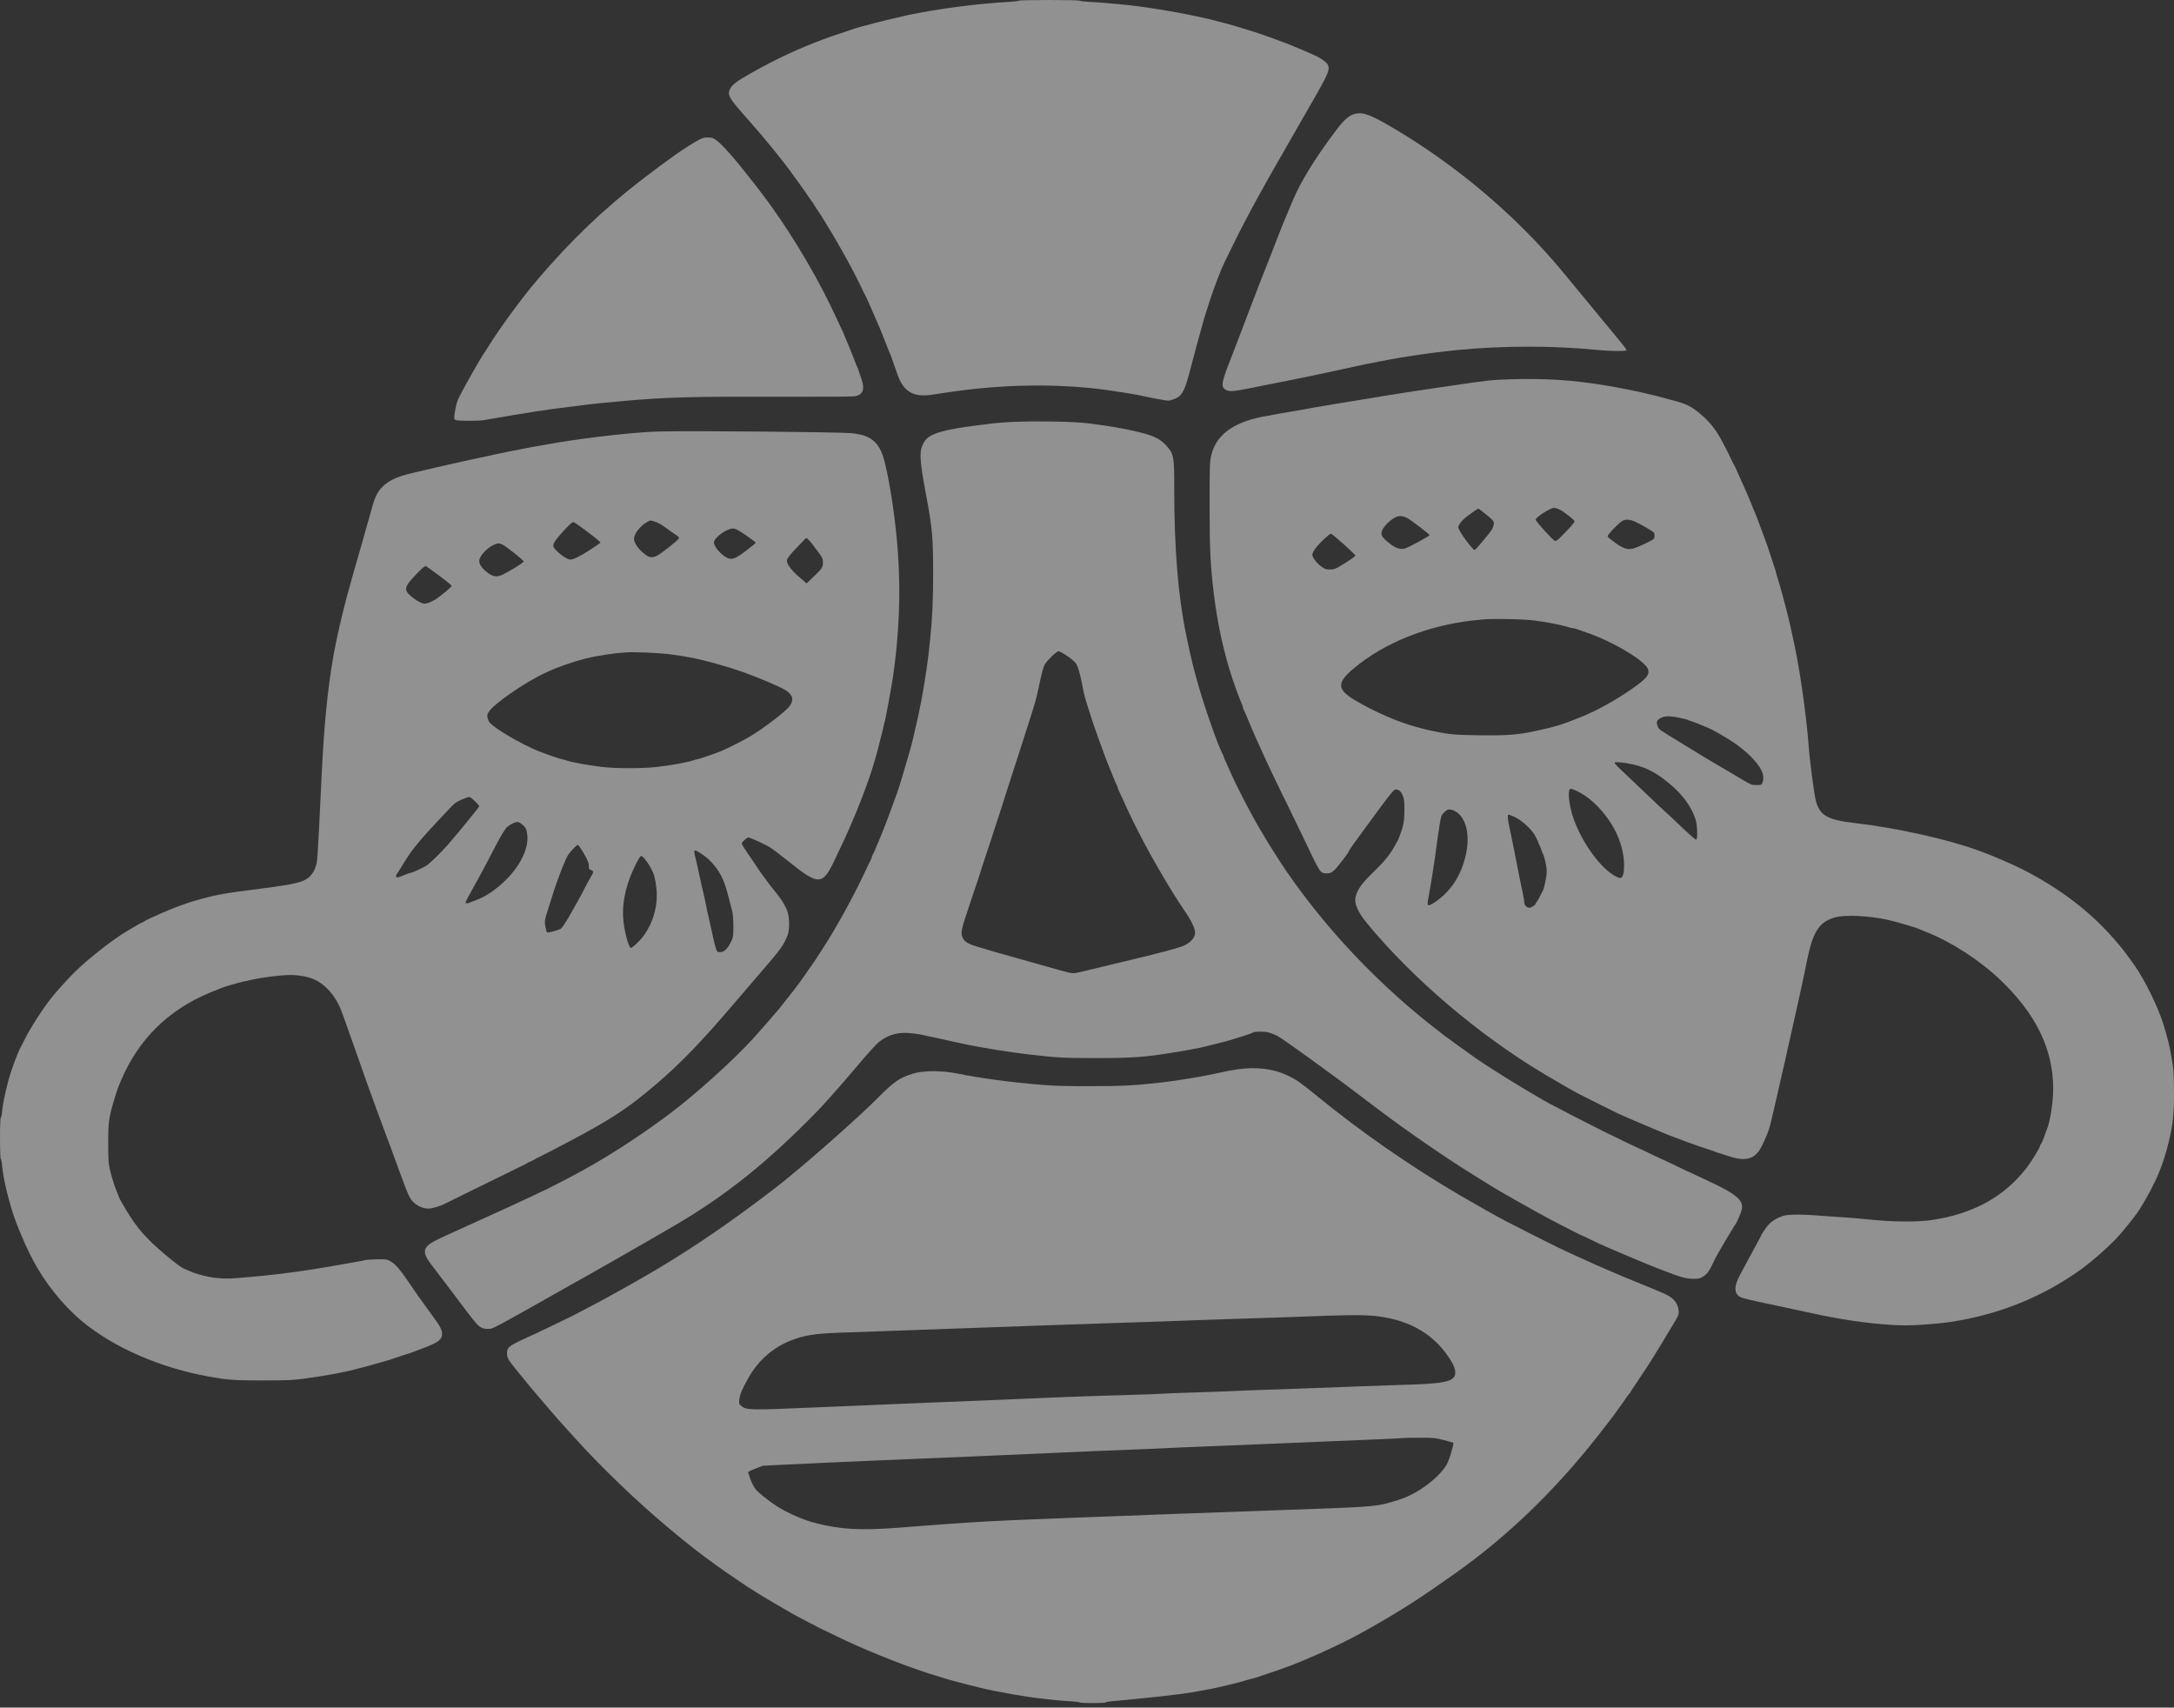 <svg width="247" height="194" viewBox="0 0 247 194" fill="none" xmlns="http://www.w3.org/2000/svg">
<rect x="0" y="0" width="247" height="194" fill="#333333" stroke="none"/>
<path d="M115.749 0.076C115.749 0.118 115.275 0.176 114.693 0.21C111.22 0.386 106.345 1.025 103.118 1.722C100.947 2.2 97.415 3.099 96.753 3.359C96.536 3.443 95.707 3.72 95.076 3.922C94.859 3.989 94.553 4.098 94.385 4.157C94.227 4.224 93.872 4.35 93.596 4.451C90.773 5.492 88.159 6.702 85.287 8.331C83.698 9.229 83.215 9.59 82.968 10.061C82.593 10.766 82.781 11.102 84.873 13.453C86.836 15.654 89.145 18.492 90.093 19.861C90.221 20.046 90.507 20.44 90.734 20.743C90.961 21.045 91.257 21.457 91.395 21.666C91.533 21.877 91.829 22.296 92.046 22.616C92.273 22.926 92.461 23.195 92.461 23.22C92.461 23.237 92.589 23.439 92.737 23.657C93.902 25.336 96.24 29.376 97.395 31.702C97.513 31.929 97.641 32.197 97.691 32.29C97.74 32.382 97.878 32.668 97.987 32.92C98.105 33.172 98.243 33.449 98.293 33.524C98.342 33.608 98.441 33.818 98.52 33.986C98.589 34.163 98.865 34.776 99.122 35.355C99.743 36.741 100.177 37.774 100.661 39.05C100.888 39.63 101.105 40.175 101.154 40.268C101.204 40.36 101.312 40.646 101.391 40.898C101.48 41.15 101.608 41.544 101.697 41.779C101.776 42.006 101.885 42.309 101.934 42.451C102.635 44.509 103.75 45.172 105.94 44.836C106.256 44.794 106.986 44.685 107.559 44.593C113.854 43.635 120.16 43.543 125.814 44.316C126.899 44.467 129.06 44.819 129.564 44.929C130.708 45.189 132.455 45.517 132.692 45.517C133.057 45.508 133.777 45.231 134.014 44.996C134.428 44.584 134.725 43.913 135.04 42.703C135.139 42.334 135.267 41.821 135.346 41.569C135.415 41.318 135.544 40.822 135.632 40.478C135.721 40.133 135.879 39.529 135.988 39.134C136.333 37.883 136.461 37.429 136.678 36.657C136.787 36.237 136.925 35.783 136.974 35.649C137.024 35.506 137.221 34.885 137.418 34.263C137.882 32.81 138.711 30.627 139.135 29.77C139.185 29.678 139.382 29.283 139.57 28.889C140.142 27.696 141.326 25.336 141.415 25.202C141.454 25.126 141.612 24.841 141.76 24.564C142.027 24.035 142.214 23.69 142.865 22.506C143.083 22.112 143.438 21.473 143.655 21.079C143.872 20.684 144.543 19.491 145.155 18.433C145.767 17.367 146.635 15.855 147.079 15.074C147.533 14.285 148.441 12.698 149.102 11.547C150.967 8.305 151.154 7.844 150.829 7.306C150.691 7.071 150.089 6.626 149.595 6.391C149.053 6.13 146.753 5.148 146.28 4.972C146.003 4.871 145.49 4.686 145.145 4.552C144.494 4.3 143.201 3.846 142.589 3.653C141.069 3.166 139.846 2.805 138.889 2.561C138.563 2.486 138.178 2.377 138.04 2.335C137.902 2.293 137.547 2.209 137.251 2.141C136.955 2.083 136.293 1.94 135.78 1.822C133.215 1.268 129.751 0.714 127.442 0.504C126.959 0.462 126.159 0.386 125.666 0.344C125.182 0.294 124.304 0.235 123.722 0.21C123.13 0.176 122.656 0.118 122.656 0.076C122.656 0.034 121.196 -9.9726e-06 119.203 -9.9726e-06C117.209 -9.9726e-06 115.749 0.034 115.749 0.076Z" fill="white" fill-opacity="0.46"/>
<path d="M153.976 12.924C153.365 13.058 152.703 13.604 151.944 14.612C150.325 16.745 149.141 18.509 148.223 20.113C147.464 21.439 147.158 22.069 146.289 24.186C146.092 24.673 145.865 25.202 145.796 25.361C145.609 25.806 145.53 26.025 144.267 29.266C143.615 30.929 143.033 32.399 142.974 32.541C142.915 32.676 142.836 32.903 142.786 33.045C142.737 33.18 142.658 33.407 142.599 33.549C142.54 33.684 142.362 34.137 142.204 34.557C141.227 37.144 140.102 40.066 139.56 41.468C138.81 43.417 138.741 43.912 139.165 44.223C139.589 44.534 140.023 44.508 142.293 44.047C142.796 43.937 143.151 43.87 144.809 43.543C145.135 43.484 145.806 43.35 146.289 43.249C148.648 42.779 149.279 42.653 149.99 42.485C150.237 42.434 150.592 42.359 150.779 42.325C150.967 42.291 151.835 42.098 152.703 41.905C153.572 41.712 154.44 41.519 154.628 41.485C154.815 41.452 155.2 41.376 155.466 41.317C158.91 40.603 162.048 40.125 165.63 39.764C170.722 39.26 176.564 39.26 181.567 39.764C182.899 39.898 184.695 39.923 184.784 39.797C184.813 39.755 184.636 39.478 184.389 39.176C184.132 38.873 183.728 38.378 183.471 38.059C182.909 37.37 182.889 37.353 181.744 35.968C181.241 35.355 180.619 34.599 180.363 34.288C179.79 33.583 178.488 32.012 177.462 30.778C172.261 24.53 165.601 18.878 158.377 14.595C155.743 13.042 154.914 12.723 153.976 12.924Z" fill="white" fill-opacity="0.46"/>
<path d="M79.179 16.006C77.768 16.812 75.883 18.139 72.972 20.373C68.63 23.707 64.91 27.268 61.121 31.702C59.384 33.717 56.7 37.387 55.447 39.428C55.22 39.797 55.003 40.133 54.963 40.184C54.796 40.368 53.049 43.408 52.457 44.551C51.973 45.466 51.904 45.667 51.756 46.39C51.539 47.465 51.559 47.683 51.835 47.742C52.26 47.834 54.411 47.826 54.963 47.733C59.897 46.877 61.881 46.566 64.535 46.239C65.107 46.163 66.015 46.054 66.558 45.987C67.486 45.869 67.9 45.827 70.258 45.609C75.774 45.105 78.301 45.038 89.994 45.071C93.744 45.088 96.921 45.063 97.128 45.021C98.056 44.836 98.283 44.24 97.878 43.056C97.76 42.728 97.612 42.275 97.533 42.048C97.464 41.83 97.375 41.611 97.335 41.561C97.296 41.511 97.237 41.351 97.188 41.2C97.148 41.057 96.882 40.394 96.605 39.722C96.329 39.05 96.033 38.353 95.964 38.168C95.846 37.874 95.707 37.555 95.431 36.992C95.382 36.9 95.273 36.657 95.174 36.447C94.75 35.498 93.773 33.516 93.329 32.684C92.698 31.492 92.5 31.148 91.632 29.644C90.793 28.208 90.477 27.688 89.52 26.21C89.204 25.706 88.139 24.135 87.922 23.85C87.872 23.783 87.645 23.455 87.418 23.136C87.191 22.808 86.372 21.734 85.603 20.743C83.491 18.03 82.06 16.401 81.36 15.914C80.995 15.662 80.876 15.62 80.402 15.62C79.929 15.62 79.791 15.662 79.179 16.006Z" fill="white" fill-opacity="0.46"/>
<path d="M171.551 43.09C169.568 43.148 168.808 43.232 165.038 43.795C164.604 43.862 163.825 43.971 163.312 44.047C162.088 44.215 159.621 44.601 157.884 44.878C157.48 44.946 156.789 45.063 156.355 45.13C155.516 45.265 155.052 45.34 152.21 45.81C149.191 46.314 148.865 46.365 148.48 46.449C148.263 46.499 147.869 46.566 147.592 46.608C146.951 46.701 143.991 47.23 143.329 47.364C140.004 48.044 138.129 49.48 137.606 51.773C137.448 52.445 137.428 53.083 137.428 57.4C137.428 62.354 137.517 64.193 137.902 67.393C138.336 70.971 139.057 74.221 140.073 77.26C140.349 78.092 140.941 79.671 141.07 79.931C141.149 80.082 141.208 80.259 141.208 80.326C141.208 80.393 141.267 80.569 141.346 80.721C141.425 80.872 141.652 81.392 141.849 81.879C142.047 82.366 142.283 82.912 142.362 83.097C142.441 83.282 142.57 83.567 142.639 83.727C142.787 84.054 143.152 84.869 143.537 85.717C143.981 86.725 145.767 90.445 146.142 91.159C146.191 91.251 146.388 91.663 146.586 92.083C146.783 92.494 147 92.948 147.079 93.091C147.148 93.225 147.365 93.678 147.563 94.098C147.77 94.51 147.967 94.93 148.017 95.022C148.066 95.114 148.204 95.4 148.313 95.652C148.431 95.904 148.569 96.189 148.619 96.282C148.658 96.374 148.816 96.693 148.954 96.996C149.092 97.298 149.25 97.617 149.299 97.709C150.03 99.137 150.109 99.221 150.72 99.221C151.105 99.221 151.214 99.179 151.569 98.885C151.895 98.616 153.246 96.861 153.246 96.702C153.246 96.634 153.996 95.568 155.26 93.863C155.97 92.897 156.602 92.049 156.651 91.974C156.71 91.898 156.819 91.739 156.907 91.621C156.996 91.503 157.361 91.025 157.726 90.546C158.082 90.076 158.437 89.689 158.516 89.689C158.92 89.689 159.138 89.857 159.345 90.319C159.532 90.731 159.562 90.966 159.562 92.007C159.562 93.242 159.473 93.737 159.059 94.879C158.96 95.165 158.832 95.467 158.782 95.551C158.723 95.627 158.585 95.879 158.457 96.114C157.963 97.037 157.263 97.903 156.108 99.011C154.756 100.313 154.253 101.001 154.026 101.841C153.819 102.589 154.243 103.588 155.299 104.873C160.401 111.087 167.92 117.512 175.281 121.92C176.613 122.718 178.863 124.02 179.317 124.247C181.123 125.162 183.333 126.271 183.837 126.506C184.586 126.858 189.017 128.74 189.659 128.983C190.034 129.117 190.537 129.311 191.681 129.747C192.145 129.924 193.793 130.495 194.247 130.629C194.523 130.713 194.79 130.805 194.839 130.839C194.898 130.873 195.224 130.982 195.579 131.083C195.934 131.192 196.309 131.309 196.418 131.351C196.872 131.528 197.632 131.679 198.056 131.679C199.072 131.679 199.743 131.175 200.247 130.041C200.326 129.856 200.483 129.512 200.592 129.285C200.878 128.664 201.066 128.11 201.243 127.312C201.342 126.917 201.47 126.329 201.549 126.01C201.727 125.254 201.944 124.322 202.2 123.155C202.309 122.643 202.467 121.988 202.536 121.685C202.605 121.383 202.733 120.837 202.822 120.468C202.901 120.098 203.039 119.493 203.118 119.124C203.424 117.805 203.562 117.176 203.769 116.227C203.888 115.698 204.046 114.975 204.125 114.631C204.371 113.565 204.539 112.775 204.707 111.986C204.796 111.566 204.924 110.944 205.003 110.6C205.072 110.256 205.23 109.5 205.348 108.921C206 105.788 206.73 104.705 208.516 104.218C209.641 103.907 212.246 104.025 214.377 104.478C215.344 104.688 217.565 105.335 218.048 105.553C218.147 105.595 218.541 105.755 218.916 105.906C221.699 107.006 224.906 109.08 227.235 111.297C231.31 115.169 233.274 119.191 233.274 123.692C233.274 125.17 232.948 127.337 232.583 128.236C232.534 128.353 232.376 128.773 232.238 129.185C232.09 129.588 231.932 129.94 231.883 129.966C231.833 129.991 231.794 130.066 231.794 130.134C231.794 130.343 230.866 131.872 230.264 132.661C227.728 135.97 224.117 137.944 219.36 138.624C217.979 138.817 215.374 138.817 213.242 138.624C212.345 138.54 211.239 138.439 210.776 138.397C210.312 138.355 209.542 138.296 209.049 138.271C208.565 138.246 207.43 138.162 206.532 138.095C205.634 138.019 204.431 137.977 203.868 137.994C202.97 138.019 202.753 138.053 202.25 138.263C201.46 138.59 200.987 138.968 200.513 139.674C200.296 139.993 200.118 140.278 200.118 140.303C200.118 140.337 200.01 140.547 199.882 140.782C199.753 141.017 199.526 141.437 199.378 141.714C199.23 141.991 198.914 142.571 198.678 142.999C198.441 143.427 198.243 143.797 198.243 143.814C198.243 143.83 198.017 144.242 197.75 144.729C196.98 146.106 196.98 146.971 197.75 147.366C197.918 147.458 198.816 147.685 199.753 147.887C200.691 148.08 201.677 148.29 201.944 148.349C202.22 148.416 203.108 148.609 203.917 148.777C204.736 148.945 205.595 149.13 205.842 149.188C206.088 149.247 206.621 149.356 207.026 149.44C207.43 149.516 208.032 149.633 208.358 149.692C211.101 150.221 214.397 150.574 216.598 150.574C217.821 150.574 220.328 150.381 221.581 150.188C227.117 149.356 232.139 147.324 236.53 144.141C237.596 143.369 239.234 141.949 240.251 140.908C241.04 140.102 242.54 138.254 243.063 137.44C243.882 136.163 244.898 134.232 245.263 133.274C245.362 133.022 245.48 132.72 245.53 132.603C245.707 132.216 246.221 130.545 246.428 129.621C246.882 127.723 247 126.564 247 124.205C247 122.937 246.951 121.601 246.892 121.24C246.842 120.887 246.753 120.316 246.694 119.972C246.556 119.057 246.211 117.688 245.776 116.294C245.155 114.346 243.734 111.44 242.589 109.785C241.701 108.517 241.316 107.997 240.635 107.199C237.715 103.714 234.142 100.959 229.574 98.658C228.607 98.18 226.268 97.163 225.409 96.861C225.232 96.794 224.936 96.693 224.768 96.626C221.423 95.375 215.433 94.04 210.776 93.51C207.618 93.149 206.74 92.645 206.305 90.949C206.108 90.16 205.625 86.532 205.496 84.777C205.21 80.981 204.421 75.564 203.671 72.306C203.612 72.054 203.503 71.542 203.424 71.172C203.246 70.391 203.019 69.451 202.822 68.737C202.753 68.46 202.595 67.888 202.487 67.477C202.378 67.057 202.171 66.343 202.023 65.881C201.885 65.419 201.747 64.949 201.727 64.832C201.697 64.714 201.559 64.303 201.431 63.908C201.293 63.513 201.164 63.118 201.135 63.026C201.056 62.732 200.701 61.691 200.562 61.347C200.493 61.162 200.207 60.389 199.921 59.625C199.645 58.861 199.368 58.164 199.319 58.071C199.27 57.979 199.122 57.618 198.993 57.274C198.855 56.929 198.648 56.434 198.54 56.182C198.421 55.93 198.293 55.628 198.243 55.51C198.194 55.392 197.977 54.905 197.75 54.418C197.523 53.931 197.306 53.436 197.257 53.318C197.217 53.201 197.138 53.033 197.079 52.94C197.02 52.856 196.813 52.436 196.615 52.025C196.418 51.605 196.201 51.151 196.122 51.017C196.043 50.874 195.865 50.538 195.727 50.261C195.017 48.892 194.296 47.96 193.241 47.07C192.125 46.121 191.543 45.844 189.708 45.391C189.382 45.307 188.958 45.197 188.77 45.139C188.583 45.08 188.139 44.962 187.784 44.887C187.428 44.803 186.945 44.694 186.698 44.626C185.978 44.45 183.728 44.005 182.504 43.803C178.636 43.165 175.656 42.972 171.551 43.09ZM177.126 57.853C177.64 58.088 178.883 59.054 178.893 59.23C178.903 59.356 178.242 60.104 177.166 61.162C176.969 61.363 176.781 61.472 176.673 61.456C176.475 61.422 174.472 59.23 174.472 59.037C174.462 58.785 176.14 57.702 176.534 57.702C176.673 57.702 176.939 57.769 177.126 57.853ZM168.877 58.474C169.637 59.096 169.726 59.205 169.726 59.474C169.726 59.642 169.627 59.944 169.509 60.146C169.213 60.624 167.653 62.48 167.545 62.48C167.298 62.48 165.68 60.263 165.68 59.919C165.68 59.684 166.045 59.172 166.44 58.852C166.923 58.466 167.88 57.786 167.959 57.786C167.999 57.778 168.413 58.088 168.877 58.474ZM159.838 58.827C160.243 59.02 162.424 60.691 162.424 60.801C162.424 60.901 160.016 62.203 159.641 62.304C159.078 62.464 158.555 62.287 157.805 61.682C157.026 61.069 156.838 60.75 157.006 60.314C157.223 59.726 158.161 58.861 158.772 58.676C159.088 58.584 159.434 58.626 159.838 58.827ZM185.692 59.23C186.205 59.44 187.784 60.347 187.902 60.498C188.001 60.624 188.001 61.069 187.902 61.204C187.754 61.397 186.027 62.212 185.534 62.321C185.1 62.413 184.981 62.405 184.586 62.279C184.34 62.195 183.925 61.968 183.669 61.775C183.412 61.582 183.077 61.33 182.929 61.221C182.771 61.111 182.652 60.969 182.652 60.91C182.652 60.776 183.58 59.759 184.103 59.331C184.537 58.97 184.991 58.945 185.692 59.23ZM152.664 61.825C153.395 62.48 153.987 63.06 153.987 63.11C153.987 63.211 153.237 63.732 152.161 64.37C151.707 64.638 151.529 64.697 151.125 64.697C150.701 64.706 150.562 64.664 150.197 64.42C149.645 64.042 149.102 63.354 149.102 63.018C149.102 62.858 149.25 62.573 149.487 62.262C149.931 61.674 151.046 60.633 151.214 60.633C151.283 60.633 151.934 61.17 152.664 61.825ZM174.314 70.492C176.002 70.719 177.235 70.962 178.261 71.264C178.488 71.332 178.715 71.382 178.784 71.382C178.853 71.382 179.1 71.449 179.327 71.533C179.554 71.617 179.939 71.751 180.185 71.835C183.225 72.86 186.974 75.102 187.251 76.06C187.428 76.656 187.063 77.109 185.475 78.218C183.6 79.528 181.508 80.695 179.653 81.451C177.689 82.257 176.603 82.593 174.423 83.055C172.469 83.475 171.186 83.576 168.167 83.534C165.325 83.5 164.831 83.458 162.966 83.089C162.591 83.013 162.098 82.904 161.881 82.845C161.664 82.786 161.2 82.66 160.845 82.568C158.881 82.047 156.138 80.846 154.016 79.595C151.875 78.319 151.835 77.58 153.829 75.917C157.263 73.045 162.098 71.097 167.259 70.5C168.877 70.316 169.153 70.307 171.354 70.332C172.498 70.349 173.742 70.416 174.314 70.492ZM190.833 81.552C191.297 81.644 191.731 81.753 191.78 81.795C191.839 81.829 191.987 81.888 192.125 81.921C192.392 81.989 194.217 82.736 194.543 82.912C196.901 84.189 198.234 85.154 199.319 86.381C200.247 87.422 200.543 88.253 200.217 88.967C200.128 89.169 200.079 89.186 199.566 89.186C198.944 89.186 199.141 89.286 196.388 87.64C195.441 87.086 194.602 86.582 194.513 86.54C194.425 86.49 194.079 86.288 193.734 86.078C193.398 85.868 192.777 85.49 192.362 85.239C191.948 84.987 191.228 84.55 190.783 84.273C188.435 82.837 188.484 82.879 188.336 82.501C188.149 82.031 188.228 81.829 188.662 81.585C189.116 81.325 189.708 81.317 190.833 81.552ZM184.774 86.7C186.688 86.994 188.07 87.657 189.767 89.102C191.198 90.319 192.155 91.629 192.619 93.023C192.856 93.712 192.905 95.4 192.698 95.4C192.629 95.4 191.908 94.77 191.089 93.989C190.28 93.216 189.343 92.343 189.007 92.041C188.682 91.739 187.991 91.1 187.488 90.613C186.984 90.126 186.007 89.202 185.327 88.556C183.718 87.044 183.442 86.758 183.442 86.666C183.442 86.549 183.856 86.565 184.774 86.7ZM179.051 89.815C180.245 90.361 181.36 91.302 182.396 92.629C183.767 94.401 184.527 96.433 184.517 98.339C184.517 99.255 184.379 99.716 184.083 99.75C183.965 99.767 183.619 99.607 183.264 99.38C181.616 98.339 179.682 95.576 178.765 92.965C178.232 91.428 178.064 89.605 178.459 89.605C178.518 89.605 178.794 89.698 179.051 89.815ZM165.167 92.083C166.42 92.62 167.012 94.476 166.627 96.668C166.223 98.944 165.186 100.8 163.608 102.059C162.887 102.647 162.354 102.933 162.226 102.815C162.187 102.782 162.206 102.446 162.275 102.076C162.542 100.724 163.025 97.651 163.252 95.82C163.341 95.148 163.489 94.157 163.578 93.611C163.726 92.704 163.766 92.595 164.081 92.293C164.446 91.923 164.683 91.881 165.167 92.083ZM171.995 92.771C172.824 93.132 173.939 94.124 174.393 94.913C174.59 95.266 174.758 95.61 174.758 95.669C174.758 95.728 174.817 95.879 174.896 96.005C174.975 96.131 175.064 96.349 175.104 96.5C175.143 96.66 175.212 96.836 175.261 96.912C175.409 97.138 175.656 98.112 175.715 98.675C175.765 99.179 175.696 99.7 175.449 100.724C175.4 100.951 175.311 101.178 175.271 101.228C175.232 101.278 175.094 101.547 174.965 101.824C174.837 102.101 174.669 102.387 174.6 102.463C174.521 102.53 174.462 102.639 174.462 102.689C174.462 102.824 173.969 103.126 173.762 103.126C173.466 103.126 173.179 102.824 173.179 102.521C173.179 102.37 173.12 101.967 173.041 101.614C172.962 101.27 172.824 100.607 172.735 100.145C172.647 99.683 172.508 99.019 172.439 98.675C172.37 98.331 172.281 97.877 172.242 97.667C172.202 97.457 172.114 97.004 172.045 96.66C171.975 96.315 171.837 95.652 171.749 95.19C171.66 94.728 171.522 94.073 171.443 93.737C171.295 93.074 171.265 92.545 171.383 92.545C171.423 92.545 171.699 92.645 171.995 92.771Z" fill="white" fill-opacity="0.46"/>
<path d="M114.663 47.952C114.042 47.986 113.193 48.053 112.789 48.103C112.384 48.154 111.693 48.246 111.259 48.296C107.134 48.8 105.575 49.27 105.023 50.169C104.401 51.185 104.431 52.05 105.24 56.35C105.911 59.919 106.019 61.12 106.019 64.916C106.029 68.065 105.921 70.391 105.674 72.642C105.625 73.129 105.536 73.918 105.486 74.405C105.289 76.16 104.746 79.469 104.352 81.208C104.273 81.552 104.164 82.064 104.095 82.341C103.76 83.853 103.582 84.584 103.365 85.323C103.286 85.575 103.069 86.347 102.862 87.044C102.664 87.733 102.447 88.472 102.378 88.682C102.309 88.892 102.171 89.303 102.082 89.606C101.983 89.908 101.855 90.302 101.776 90.487C101.707 90.672 101.49 91.277 101.283 91.831C100.839 93.082 100.039 95.115 99.763 95.736C99.645 95.988 99.507 96.315 99.457 96.467C99.408 96.618 99.299 96.844 99.22 96.97C99.141 97.096 99.072 97.248 99.072 97.306C99.072 97.365 99.003 97.55 98.915 97.726C98.668 98.197 98.618 98.314 98.253 99.095C96.961 101.858 95.007 105.41 93.517 107.703C93.25 108.114 92.915 108.627 92.787 108.837C92.579 109.147 92.135 109.794 90.931 111.507C90.872 111.583 90.596 111.952 90.32 112.322C89.856 112.926 89.599 113.246 88.563 114.556C88.267 114.925 86.412 117.05 85.632 117.915C83.314 120.468 78.982 124.373 75.933 126.649C72.222 129.411 68.403 131.838 64.9 133.669C64.476 133.888 64.022 134.131 63.894 134.198C63.766 134.265 63.331 134.484 62.937 134.685C62.542 134.887 62.147 135.08 62.068 135.13C61.989 135.172 61.851 135.231 61.772 135.265C61.693 135.298 61.407 135.424 61.151 135.559C60.884 135.685 60.381 135.928 60.016 136.096C59.651 136.264 59.138 136.508 58.861 136.634C58.595 136.76 58.023 137.02 57.608 137.213C55.625 138.103 55.269 138.271 54.667 138.548C54.312 138.708 53.71 138.977 53.335 139.153C51.332 140.052 49.862 140.732 49.388 140.984C48.056 141.681 47.947 142.277 48.924 143.562C49.171 143.881 49.605 144.46 49.892 144.838C50.701 145.896 51.5 146.955 51.885 147.467C53.621 149.785 53.987 150.247 54.332 150.574C54.717 150.927 55.171 151.044 55.802 150.944C56.039 150.91 57.648 150.045 60.657 148.34C63.134 146.938 65.167 145.787 65.177 145.787C65.246 145.787 74.837 140.303 76.821 139.128C82.643 135.693 87.251 131.99 92.875 126.22C93.685 125.397 95.717 123.088 97.148 121.391C98.559 119.712 99.625 118.536 99.98 118.284C101.105 117.47 102.131 117.218 103.681 117.402C104.214 117.461 104.756 117.545 104.894 117.587C105.033 117.629 105.319 117.696 105.536 117.738C105.753 117.772 106.286 117.89 106.72 117.99C107.154 118.091 107.934 118.259 108.447 118.368C108.96 118.477 109.582 118.612 109.828 118.671C111.417 119.006 114.89 119.569 116.834 119.787C120.11 120.165 120.791 120.207 124.482 120.207C128.804 120.207 130.274 120.098 134.054 119.452C135.899 119.141 136.55 119.006 138.395 118.528C138.672 118.461 139.027 118.368 139.185 118.326C139.353 118.293 139.925 118.116 140.468 117.948C141.01 117.772 141.632 117.579 141.849 117.512C142.066 117.444 142.303 117.344 142.382 117.293C142.451 117.235 142.826 117.201 143.231 117.201C143.931 117.209 144.178 117.268 145.036 117.638C145.589 117.881 151.391 122.072 155.615 125.296C158.18 127.253 160.243 128.731 162.779 130.461C165.265 132.149 166.153 132.72 169.735 134.929C170.653 135.5 174.778 137.818 176.14 138.54C177.758 139.397 179.771 140.413 179.84 140.413C179.86 140.413 180.136 140.539 180.452 140.698C180.768 140.858 181.36 141.135 181.764 141.328C182.583 141.706 187.606 143.831 188.228 144.057C188.445 144.141 188.76 144.259 188.918 144.318C190.971 145.115 191.563 145.283 192.412 145.283C193.033 145.283 193.132 145.258 193.517 145.015C194.04 144.67 194.208 144.41 194.918 142.89C195.056 142.596 197.049 139.229 197.158 139.111C197.326 138.918 197.839 137.709 197.908 137.347C198.076 136.348 197.247 135.643 194.198 134.223C193.902 134.081 193.26 133.778 192.767 133.552C192.283 133.316 191.573 132.989 191.188 132.813C190.813 132.636 190.458 132.468 190.399 132.435C190.349 132.401 189.994 132.233 189.609 132.057C188.297 131.461 187.636 131.15 187.537 131.091C187.488 131.057 187.132 130.889 186.747 130.713C185.504 130.15 184.784 129.806 184.429 129.621C184.241 129.521 183.777 129.294 183.392 129.118C182.534 128.723 177.975 126.413 177.176 125.96C176.85 125.784 176.515 125.607 176.436 125.574C175.853 125.338 171.748 122.886 169.578 121.484C167.782 120.317 167.772 120.308 165.532 118.696C158.042 113.313 151.243 106.393 146.122 98.927C145.046 97.365 143.181 94.342 142.451 92.965C142.283 92.662 142.027 92.192 141.879 91.915C141.721 91.638 141.346 90.916 141.05 90.319C140.754 89.715 140.468 89.152 140.418 89.06C140.33 88.892 140.024 88.245 139.777 87.674C139.698 87.514 139.51 87.086 139.343 86.717C139.175 86.356 139.037 86.02 139.037 85.978C139.037 85.927 138.968 85.776 138.889 85.633C138.415 84.76 136.974 80.695 136.225 78.1C135.593 75.917 135.297 74.716 134.754 72.054C133.846 67.67 133.412 62.287 133.412 55.51C133.422 51.874 133.363 51.58 132.534 50.648C131.804 49.808 130.916 49.413 128.725 48.935C127.215 48.599 126.416 48.464 123.89 48.12C122.212 47.885 117.545 47.801 114.663 47.952ZM121.176 74.472C121.581 74.733 122.025 75.102 122.173 75.287C122.469 75.648 122.716 76.488 123.002 78.016C123.15 78.831 123.248 79.226 123.604 80.326C123.979 81.535 124.176 82.123 124.285 82.425C124.354 82.61 124.482 82.988 124.581 83.265C124.669 83.542 124.808 83.92 124.877 84.105C124.946 84.29 125.173 84.894 125.37 85.449C125.567 86.003 125.775 86.54 125.814 86.633C125.863 86.733 126.08 87.279 126.307 87.85C126.534 88.421 126.781 89.009 126.86 89.16C126.939 89.303 126.998 89.463 126.998 89.513C126.998 89.564 127.067 89.723 127.136 89.874C127.215 90.025 127.422 90.471 127.6 90.865C127.936 91.629 128.508 92.847 128.715 93.259C128.794 93.393 129.1 94.023 129.416 94.644C130.718 97.239 133.225 101.522 134.646 103.563C135.346 104.571 135.78 105.486 135.78 105.956C135.78 106.561 135.188 107.182 134.3 107.518C133.925 107.661 132.583 108.039 131.389 108.333C131.231 108.375 130.787 108.484 130.403 108.585C130.028 108.677 129.495 108.811 129.218 108.87C128.952 108.937 128.33 109.08 127.837 109.206C127.353 109.324 126.682 109.483 126.357 109.559C126.031 109.634 125.567 109.744 125.321 109.811C125.074 109.87 124.541 110.004 124.137 110.096C123.732 110.197 123.179 110.323 122.903 110.39C121.897 110.634 121.906 110.634 120.555 110.264C119.834 110.071 119.094 109.861 118.907 109.802C118.719 109.744 117.16 109.307 115.453 108.828C113.746 108.35 112.275 107.938 112.197 107.896C112.118 107.862 111.693 107.737 111.259 107.619C110.124 107.3 109.651 107.04 109.424 106.628C109.118 106.04 109.157 105.771 109.976 103.336C110.114 102.916 110.292 102.37 110.381 102.118C110.46 101.866 110.598 101.463 110.677 101.237C110.943 100.464 111.328 99.314 111.456 98.885C111.604 98.398 112.019 97.13 112.532 95.61C112.611 95.375 112.838 94.678 113.035 94.056C113.233 93.435 113.45 92.755 113.529 92.545C113.598 92.335 113.726 91.923 113.825 91.621C113.923 91.319 114.052 90.907 114.121 90.697C114.19 90.487 114.338 90.017 114.456 89.647C114.772 88.648 114.95 88.102 115.117 87.59C115.206 87.338 115.334 86.935 115.404 86.708C115.482 86.473 115.611 86.078 115.69 85.826C116.065 84.668 116.469 83.408 116.538 83.181C116.578 83.038 116.716 82.627 116.834 82.257C117.525 80.133 117.782 79.226 117.969 78.31C118.315 76.606 118.522 75.816 118.709 75.472C118.966 75.027 120.051 73.986 120.268 73.986C120.367 73.986 120.772 74.204 121.176 74.472Z" fill="white" fill-opacity="0.46"/>
<path d="M74.946 49.018C72.36 49.077 67.377 49.623 63.4 50.27C62.621 50.404 62.246 50.463 60.341 50.807C58.95 51.059 56.424 51.571 55.358 51.823C55.111 51.874 54.756 51.949 54.569 51.991C54.381 52.025 53.602 52.193 52.842 52.361C52.082 52.529 51.243 52.722 50.967 52.781C50.701 52.839 50.118 52.974 49.684 53.075C49.25 53.175 48.658 53.31 48.382 53.377C47.681 53.536 46.931 53.713 46.329 53.864C44.514 54.326 43.438 55.023 42.826 56.14C42.569 56.61 42.451 56.98 41.928 58.869C41.82 59.264 41.691 59.717 41.642 59.877C41.593 60.036 41.455 60.507 41.346 60.927C41.227 61.338 41.08 61.892 41.001 62.144C40.803 62.782 40.043 65.487 39.422 67.729C38.859 69.786 38.159 72.885 37.853 74.657C37.211 78.419 36.836 82.215 36.56 87.758C36.047 98.331 36.077 97.869 35.83 98.549C35.613 99.196 35.208 99.666 34.646 99.968C33.955 100.338 32.662 100.581 28.468 101.11C26.1 101.413 25.587 101.497 24.225 101.782C23.633 101.908 21.739 102.429 21.462 102.538C21.354 102.58 21.018 102.698 20.722 102.798C19.578 103.185 16.726 104.419 16.371 104.688C16.292 104.755 16.183 104.805 16.154 104.805C16.114 104.805 15.788 104.982 15.413 105.2C15.048 105.419 14.624 105.67 14.456 105.763C12.877 106.695 10.144 108.828 8.575 110.348C7.835 111.07 6.552 112.481 5.881 113.313C4.815 114.656 3.355 116.924 2.704 118.284C2.566 118.561 2.418 118.864 2.358 118.956C2.003 119.586 1.243 121.643 0.937 122.819C0.523 124.415 0.316 125.439 0.237 126.279C0.207 126.665 0.138 126.976 0.089 126.976C0.039 126.976 0 128 0 129.327C0 130.629 0.039 131.679 0.089 131.679C0.138 131.679 0.207 132.006 0.237 132.409C0.375 133.845 0.819 135.794 1.51 137.977C1.855 139.044 2.822 141.361 3.355 142.386C3.444 142.571 3.602 142.873 3.7 143.058C5.042 145.67 7.105 148.256 9.315 150.104C12.897 153.085 18.226 155.411 23.781 156.402C25.923 156.78 26.594 156.83 29.899 156.83C32.702 156.822 33.274 156.797 34.488 156.637C36.757 156.335 39.244 155.881 40.162 155.613C40.3 155.571 40.744 155.461 41.149 155.361C41.553 155.26 42.204 155.084 42.579 154.966C42.964 154.857 43.408 154.731 43.566 154.689C43.941 154.596 44.464 154.429 45.392 154.109C45.796 153.967 46.161 153.849 46.201 153.849C46.25 153.849 46.576 153.732 46.941 153.589C47.316 153.454 47.75 153.286 47.908 153.228C49.773 152.539 50.227 152.203 50.227 151.531C50.227 151.103 50.01 150.675 49.349 149.776C48.944 149.222 48.48 148.575 47.553 147.299C47.503 147.232 47.04 146.551 46.517 145.787C45.402 144.166 44.948 143.629 44.375 143.301C43.981 143.066 43.911 143.058 42.875 143.066C42.283 143.075 41.612 143.117 41.395 143.175C41.178 143.234 40.783 143.31 40.507 143.352C40.241 143.394 39.619 143.503 39.126 143.595C34.547 144.427 31.212 144.863 26.84 145.208C25.291 145.325 24.048 145.208 22.568 144.771C22.054 144.628 21.867 144.553 21.413 144.351C21.334 144.309 21.068 144.2 20.821 144.091C20.555 143.973 19.735 143.352 18.739 142.512C16.558 140.664 15.542 139.497 14.308 137.431C13.943 136.827 13.627 136.264 13.588 136.172C13.558 136.079 13.43 135.777 13.322 135.5C13.016 134.761 12.749 133.955 12.512 132.989C12.325 132.241 12.295 131.863 12.295 129.873C12.295 127.228 12.354 126.867 13.322 123.827C13.4 123.583 13.519 123.281 13.775 122.693C15.759 118.049 19.143 114.723 23.831 112.783C24.433 112.54 24.995 112.305 25.084 112.271C25.41 112.128 27.067 111.641 27.59 111.532C27.797 111.482 28.241 111.389 28.567 111.314C29.88 111.028 31.962 110.768 32.919 110.768C33.925 110.768 34.942 110.944 35.623 111.238C36.994 111.826 38.198 113.212 38.83 114.967C38.919 115.219 39.057 115.58 39.126 115.765C39.195 115.949 39.333 116.327 39.422 116.605C39.52 116.882 39.658 117.26 39.718 117.444C39.787 117.629 39.915 117.99 40.004 118.242C40.626 120.031 41.859 123.524 41.928 123.701C41.977 123.818 42.116 124.196 42.244 124.54C42.362 124.885 42.589 125.489 42.727 125.884C42.875 126.279 43.142 126.993 43.319 127.48C43.497 127.967 43.714 128.571 43.813 128.823C43.911 129.075 44.217 129.907 44.504 130.671C46.171 135.239 46.309 135.592 46.576 136.062C46.971 136.776 47.849 137.305 48.648 137.305C49.122 137.305 50.01 137.037 50.622 136.717C50.701 136.675 51.391 136.331 52.151 135.962C52.911 135.592 53.602 135.248 53.681 135.206C53.76 135.155 53.898 135.097 53.977 135.063C54.056 135.029 54.973 134.584 55.999 134.072C57.036 133.56 57.944 133.115 58.022 133.081C58.101 133.048 58.309 132.947 58.467 132.863C58.634 132.77 58.989 132.594 59.256 132.476C59.532 132.351 59.818 132.199 59.907 132.132C59.986 132.065 60.095 132.015 60.134 132.015C60.184 132.015 60.41 131.897 60.657 131.763C60.894 131.62 61.111 131.511 61.131 131.511C61.17 131.511 63.312 130.402 64.831 129.596C69.588 127.068 71.383 125.876 74.561 123.163C77.353 120.778 79.662 118.385 83.333 114.085C85.603 111.431 86.254 110.676 86.935 109.886C88.612 107.955 89.056 107.325 89.461 106.317C89.747 105.595 89.718 104.1 89.402 103.378C89.086 102.647 88.76 102.135 88.05 101.27C87.724 100.875 87.261 100.279 87.024 99.943C86.787 99.607 86.511 99.238 86.422 99.112C86.323 98.986 86.146 98.717 86.007 98.507C85.879 98.297 85.435 97.642 85.021 97.054C84.606 96.458 84.271 95.912 84.271 95.828C84.271 95.677 84.853 95.148 85.031 95.148C85.248 95.148 87.053 95.979 87.557 96.315C87.843 96.5 88.731 97.18 89.54 97.827C93.093 100.682 93.467 100.649 94.967 97.415C95.175 96.979 95.431 96.424 95.54 96.198C95.767 95.753 95.836 95.593 96.556 93.972C97.612 91.587 98.628 88.917 99.23 86.918C99.595 85.692 99.694 85.339 99.763 85.028C99.802 84.844 99.941 84.332 100.049 83.895C100.168 83.458 100.316 82.87 100.365 82.602C100.424 82.324 100.483 82.081 100.503 82.047C100.572 81.955 101.312 77.907 101.48 76.757C102.398 70.164 102.408 64.336 101.48 57.735C101.401 57.131 101.273 56.299 101.194 55.888C101.115 55.468 101.026 54.964 100.997 54.754C100.908 54.217 100.681 53.142 100.493 52.403C100.089 50.807 99.428 49.951 98.253 49.514C97.967 49.405 97.326 49.279 96.803 49.22C95.481 49.077 78.646 48.926 74.946 49.018ZM74.304 59.23C74.778 59.373 75.133 59.575 75.883 60.129C76.238 60.389 76.672 60.691 76.85 60.801C77.028 60.918 77.166 61.061 77.146 61.136C77.107 61.338 75.064 62.95 74.61 63.152C73.998 63.412 73.791 63.37 73.15 62.867C72.498 62.354 72.035 61.666 72.035 61.212C72.035 60.666 72.706 59.776 73.446 59.348C73.9 59.087 73.86 59.096 74.304 59.23ZM66.795 60.456C67.614 61.069 68.255 61.607 68.226 61.649C68.196 61.691 67.683 62.052 67.071 62.447C65.996 63.152 65.157 63.572 64.802 63.572C64.298 63.572 62.858 62.405 62.858 62.002C62.858 61.691 63.252 61.136 64.2 60.129C64.703 59.591 65.038 59.297 65.147 59.314C65.236 59.323 65.986 59.835 66.795 60.456ZM83.935 60.28C84.409 60.549 85.85 61.573 85.85 61.64C85.85 61.724 85.692 61.859 84.863 62.489C83.56 63.488 83.195 63.631 82.613 63.37C81.952 63.068 81.113 62.102 81.113 61.632C81.113 61.095 82.544 60.045 83.284 60.045C83.422 60.045 83.708 60.146 83.935 60.28ZM92.392 61.951C93.487 63.396 93.497 63.404 93.497 63.916C93.497 64.462 93.388 64.622 92.313 65.638L91.642 66.276L91.06 65.781C90.034 64.932 89.402 64.143 89.402 63.706C89.402 63.463 89.806 62.942 90.635 62.102C91.001 61.733 91.346 61.363 91.415 61.279C91.474 61.204 91.583 61.136 91.642 61.136C91.711 61.136 92.056 61.506 92.392 61.951ZM57.095 61.876C57.509 62.069 59.503 63.648 59.503 63.79C59.503 63.925 57.529 65.134 56.947 65.352C56.374 65.571 55.99 65.503 55.407 65.067C54.776 64.597 54.45 64.126 54.45 63.731C54.46 63.16 55.348 62.212 56.187 61.859C56.572 61.691 56.72 61.699 57.095 61.876ZM49.911 65.411C50.681 65.982 51.312 66.503 51.312 66.57C51.312 66.696 50 67.779 49.388 68.157C49.151 68.291 48.786 68.46 48.579 68.518C48.224 68.619 48.145 68.611 47.76 68.443C47.207 68.199 46.388 67.544 46.221 67.217C45.984 66.73 46.211 66.343 47.592 64.932C48.036 64.487 48.313 64.269 48.392 64.311C48.461 64.344 49.142 64.84 49.911 65.411ZM75.982 74.313C78.034 74.573 79.366 74.842 81.379 75.404C82.919 75.841 83.422 76.001 84.468 76.37C86.165 76.975 88.662 78.033 89.234 78.403C90.083 78.932 90.231 79.511 89.708 80.225C89.293 80.796 86.856 82.677 85.307 83.609C84.557 84.071 82.731 84.995 81.981 85.306C81.261 85.608 79.406 86.246 79.268 86.246C79.199 86.246 79.001 86.297 78.824 86.364C78.192 86.591 76.238 86.952 74.65 87.128C73.081 87.313 70.012 87.313 68.443 87.136C66.805 86.943 64.92 86.599 64.259 86.364C64.081 86.297 63.884 86.246 63.815 86.246C63.677 86.246 61.822 85.6 61.101 85.306C59.157 84.499 56.256 82.803 55.654 82.114C55.536 81.972 55.407 81.686 55.378 81.485C55.338 81.165 55.378 81.056 55.694 80.662C56.335 79.872 58.989 77.999 60.963 76.941C61.407 76.698 61.802 76.505 61.822 76.505C61.841 76.505 62.078 76.395 62.335 76.269C63.262 75.816 65.186 75.153 66.607 74.8C67.861 74.489 69.706 74.212 71.097 74.12C72.104 74.052 74.689 74.162 75.982 74.313ZM53.947 91.008C54.233 91.276 54.46 91.554 54.44 91.621C54.401 91.747 51.746 94.997 50.868 95.988C50.039 96.92 48.954 97.986 48.52 98.289C48.125 98.566 46.793 99.179 46.586 99.179C46.536 99.179 46.359 99.238 46.191 99.305C46.023 99.372 45.747 99.49 45.579 99.557C45.411 99.624 45.214 99.683 45.135 99.683C44.987 99.683 44.948 99.431 45.086 99.296C45.125 99.254 45.49 98.692 45.875 98.045C46.27 97.399 46.872 96.525 47.217 96.114C48.332 94.778 48.52 94.569 51.312 91.604C51.727 91.167 52.072 90.966 52.99 90.63C53.365 90.496 53.375 90.496 53.947 91.008ZM59.157 93.535C59.66 93.905 59.799 94.115 59.887 94.694C60.184 96.466 58.881 98.893 56.631 100.733C55.703 101.488 54.973 101.933 54.085 102.261C53.779 102.37 53.454 102.496 53.365 102.546C53.128 102.656 52.891 102.639 52.891 102.521C52.891 102.471 53.069 102.118 53.276 101.749C53.671 101.043 54.115 100.237 54.667 99.221C54.835 98.893 55.062 98.482 55.161 98.297C55.26 98.112 55.437 97.768 55.556 97.541C55.674 97.306 55.822 97.004 55.901 96.87C55.98 96.727 56.138 96.424 56.256 96.198C56.848 95.047 57.44 94.081 57.648 93.922C57.993 93.645 58.545 93.384 58.763 93.384C58.871 93.384 59.049 93.452 59.157 93.535ZM66.341 96.979C66.785 97.76 66.903 98.045 66.903 98.364C66.903 98.709 66.933 98.776 67.15 98.843C67.436 98.935 67.456 99.07 67.249 99.406C67.071 99.691 66.213 101.278 66.213 101.32C66.213 101.371 65.344 102.941 64.614 104.201C64.229 104.864 63.825 105.452 63.706 105.519C63.371 105.704 62.246 105.998 62.157 105.922C62.118 105.889 62.029 105.586 61.969 105.267C61.851 104.638 61.881 104.47 62.364 103C62.483 102.63 62.641 102.135 62.71 101.908C63.233 100.153 64.279 97.457 64.604 97.037C65.009 96.508 65.532 95.988 65.66 95.988C65.719 95.988 66.025 96.433 66.341 96.979ZM79.919 97.155C80.817 97.776 81.666 98.826 82.129 99.893C82.337 100.371 82.544 101.018 82.79 101.992C82.909 102.454 83.077 103.076 83.156 103.378C83.264 103.756 83.314 104.318 83.323 105.183C83.323 106.367 83.304 106.477 83.057 106.997C82.672 107.778 82.277 108.165 81.853 108.165C81.36 108.165 81.448 108.433 80.58 104.512C80.501 104.142 80.383 103.613 80.314 103.336C80.254 103.059 80.166 102.63 80.126 102.387C80.077 102.143 79.998 101.765 79.939 101.547C79.84 101.186 79.702 100.556 79.278 98.591C79.199 98.196 79.061 97.625 78.982 97.315C78.893 97.004 78.863 96.701 78.893 96.66C78.972 96.55 79.238 96.685 79.919 97.155ZM73.337 97.684C73.663 98.104 73.929 98.549 74.196 99.129C74.403 99.565 74.62 100.8 74.62 101.614C74.64 103.311 74.117 104.94 73.12 106.326C72.686 106.913 71.739 107.787 71.64 107.686C71.383 107.442 70.989 105.973 70.841 104.738C70.624 102.882 71.008 100.85 71.966 98.759C72.429 97.743 72.725 97.247 72.864 97.247C72.942 97.247 73.16 97.449 73.337 97.684Z" fill="white" fill-opacity="0.46"/>
<path d="M140.665 121.475C139.945 121.576 139.155 121.727 138.247 121.937C136.826 122.265 133.807 122.769 131.932 122.978C128.972 123.323 127.472 123.398 123.84 123.398C121.156 123.398 119.785 123.365 118.462 123.256C114.89 122.962 111.456 122.508 108.831 121.971C107.026 121.61 104.934 121.601 103.759 121.962C102.22 122.433 101.539 122.895 99.704 124.759C97.316 127.169 90.862 132.829 88.04 134.996C82.998 138.85 79.218 141.454 74.62 144.208C72.577 145.434 68.433 147.744 66.607 148.676C65.847 149.062 65.778 149.096 65.344 149.331C65.107 149.465 64.9 149.566 64.89 149.566C64.871 149.566 64.249 149.868 63.509 150.238C62.759 150.608 62.137 150.91 62.117 150.91C62.098 150.91 61.861 151.019 61.604 151.145C61.348 151.279 60.647 151.607 60.045 151.876C58.585 152.531 57.963 152.875 57.766 153.144C57.529 153.446 57.549 154.067 57.805 154.496C58.239 155.218 62.167 159.912 64.298 162.247C64.575 162.549 65.068 163.095 65.403 163.465C68.186 166.563 72.321 170.544 75.804 173.458C79.06 176.196 81.083 177.707 84.912 180.26C86.205 181.125 89.787 183.233 91.208 183.964C91.474 184.098 91.81 184.275 91.948 184.35C92.096 184.434 92.283 184.527 92.362 184.552C92.441 184.585 92.579 184.661 92.658 184.711C92.737 184.77 93.004 184.913 93.25 185.022C93.901 185.333 94.405 185.568 95.125 185.929C97.789 187.231 101.855 188.893 104.796 189.876C105.092 189.968 105.427 190.086 105.536 190.128C105.644 190.162 106.019 190.279 106.374 190.38C106.73 190.481 107.105 190.598 107.213 190.64C107.628 190.791 109.739 191.354 111.456 191.765C113.39 192.227 116.588 192.79 118.364 192.975C118.798 193.025 119.508 193.101 119.943 193.151C120.377 193.193 121.166 193.26 121.699 193.286C122.222 193.311 122.656 193.369 122.656 193.411C122.656 193.453 123.317 193.487 124.136 193.487C124.975 193.487 125.617 193.453 125.617 193.411C125.617 193.369 125.913 193.311 126.288 193.277C126.653 193.252 127.482 193.176 128.133 193.109C128.784 193.042 129.741 192.95 130.254 192.891C133.175 192.605 135.277 192.328 136.668 192.043C136.915 191.992 137.31 191.925 137.537 191.883C138.188 191.774 140.921 191.11 141.405 190.943C141.543 190.901 141.79 190.833 141.948 190.791C142.313 190.716 143.023 190.497 143.428 190.346C143.596 190.287 143.882 190.187 144.069 190.128C144.503 189.994 146.171 189.406 146.635 189.229C148.372 188.566 151.332 187.247 152.98 186.399C153.345 186.215 153.73 186.013 153.819 185.971C154.223 185.761 154.953 185.358 156.009 184.762C159.325 182.872 161.377 181.554 165.364 178.724C171.275 174.533 176.623 169.385 181.488 163.196C182.208 162.281 182.938 161.34 183.106 161.113C184.083 159.786 184.478 159.224 184.705 158.888C184.833 158.678 185.011 158.451 185.08 158.376C185.159 158.308 185.218 158.224 185.218 158.199C185.218 158.174 185.494 157.746 185.839 157.242C186.185 156.738 186.491 156.268 186.53 156.2C186.57 156.133 186.688 155.957 186.787 155.814C187.181 155.26 188.346 153.387 189.727 151.078C190.754 149.381 190.763 149.348 190.714 148.878C190.625 148.063 190.191 147.5 189.264 147.055C188.849 146.854 186.402 145.829 185.613 145.527C184.774 145.199 181.251 143.688 180.284 143.234C179.929 143.066 179.573 142.907 179.495 142.873C179.416 142.848 178.952 142.63 178.458 142.403C177.975 142.176 177.324 141.874 177.028 141.731C176.485 141.479 171.975 139.203 171.058 138.716C169.686 137.986 168.097 137.087 165.926 135.827C160.312 132.552 154.49 128.504 149.497 124.406C147.809 123.02 147.276 122.651 146.319 122.197C144.711 121.425 142.796 121.181 140.665 121.475ZM156.404 149.524C160.371 149.994 163.203 151.75 164.979 154.806C165.413 155.571 165.463 156.242 165.097 156.562C164.565 157.049 163.272 157.225 159.315 157.334C158.447 157.359 156.276 157.435 154.48 157.502C148.401 157.737 146.586 157.796 144.069 157.88C142.688 157.922 140.754 157.998 139.777 158.048C138.8 158.09 136.688 158.174 135.09 158.216C133.491 158.266 132.05 158.325 131.883 158.342C131.725 158.367 130.126 158.426 128.33 158.476C126.544 158.527 124.788 158.577 124.432 158.594C121.403 158.695 120.179 158.745 117.821 158.846C114.9 158.98 112.364 159.081 107.707 159.266C106.078 159.333 103.878 159.417 102.822 159.467C101.766 159.518 99.437 159.61 97.641 159.686C95.855 159.761 93.122 159.87 91.573 159.938C85.366 160.206 84.784 160.189 84.261 159.761C83.975 159.534 83.955 159.484 83.994 159.014C84.044 158.46 84.34 157.754 85.03 156.536C86.155 154.563 87.774 153.127 89.806 152.312C91.296 151.716 92.52 151.514 95.174 151.414C96.319 151.372 98.332 151.305 99.664 151.254C101.973 151.162 104.707 151.069 112.838 150.784C114.851 150.717 117.555 150.616 118.857 150.566C120.16 150.524 122.873 150.431 124.876 150.364C131.646 150.146 133.748 150.07 135.879 149.986C137.043 149.944 138.731 149.885 139.629 149.86C140.527 149.835 142.856 149.759 144.809 149.692C151.292 149.457 152.299 149.423 153.838 149.415C154.746 149.407 155.792 149.449 156.404 149.524ZM164.012 163.599C164.574 163.742 165.068 163.885 165.107 163.91C165.147 163.943 165.137 164.103 165.088 164.262C165.038 164.422 164.9 164.892 164.792 165.304C164.673 165.715 164.446 166.261 164.288 166.513C163.302 168.05 160.973 169.738 158.97 170.376C156.374 171.191 156.641 171.166 146.438 171.527C144.405 171.602 141.296 171.711 139.53 171.779C137.764 171.846 135.613 171.921 134.744 171.947C133.876 171.972 132.346 172.03 131.34 172.072C130.333 172.123 128.38 172.198 126.998 172.24C125.617 172.282 123.574 172.358 122.459 172.408C121.344 172.45 118.946 172.551 117.13 172.618C113.558 172.761 110.43 172.929 107.855 173.122C106.957 173.189 105.694 173.29 105.042 173.332C104.391 173.383 103.108 173.483 102.181 173.551C97.72 173.895 95.5 173.769 92.51 172.996C91.316 172.694 89.402 171.846 88.306 171.149C87.3 170.494 86.096 169.536 85.81 169.133C85.573 168.823 85.277 168.184 85.159 167.756C85.119 167.613 85.05 167.428 85.011 167.344C84.951 167.227 85.09 167.143 85.8 166.857L86.668 166.521L88.997 166.404C90.28 166.337 92.707 166.228 94.385 166.152C96.073 166.076 98.312 165.984 99.368 165.934C100.424 165.892 102.605 165.799 104.203 165.732C105.802 165.665 107.983 165.573 109.039 165.531C113.43 165.329 116.864 165.186 119.795 165.06C121.502 164.985 123.722 164.892 124.728 164.842C125.735 164.8 127.551 164.724 128.774 164.682C129.998 164.64 131.754 164.565 132.672 164.514C133.6 164.464 135.346 164.388 136.57 164.346C137.793 164.304 139.658 164.229 140.714 164.178C141.77 164.136 144.04 164.036 145.747 163.969C147.454 163.901 150.168 163.784 151.766 163.717C153.365 163.649 155.743 163.549 157.045 163.498C158.348 163.448 159.433 163.389 159.453 163.372C159.473 163.355 160.282 163.339 161.239 163.339C162.907 163.339 163.035 163.347 164.012 163.599Z" fill="white" fill-opacity="0.46"/>
</svg>
